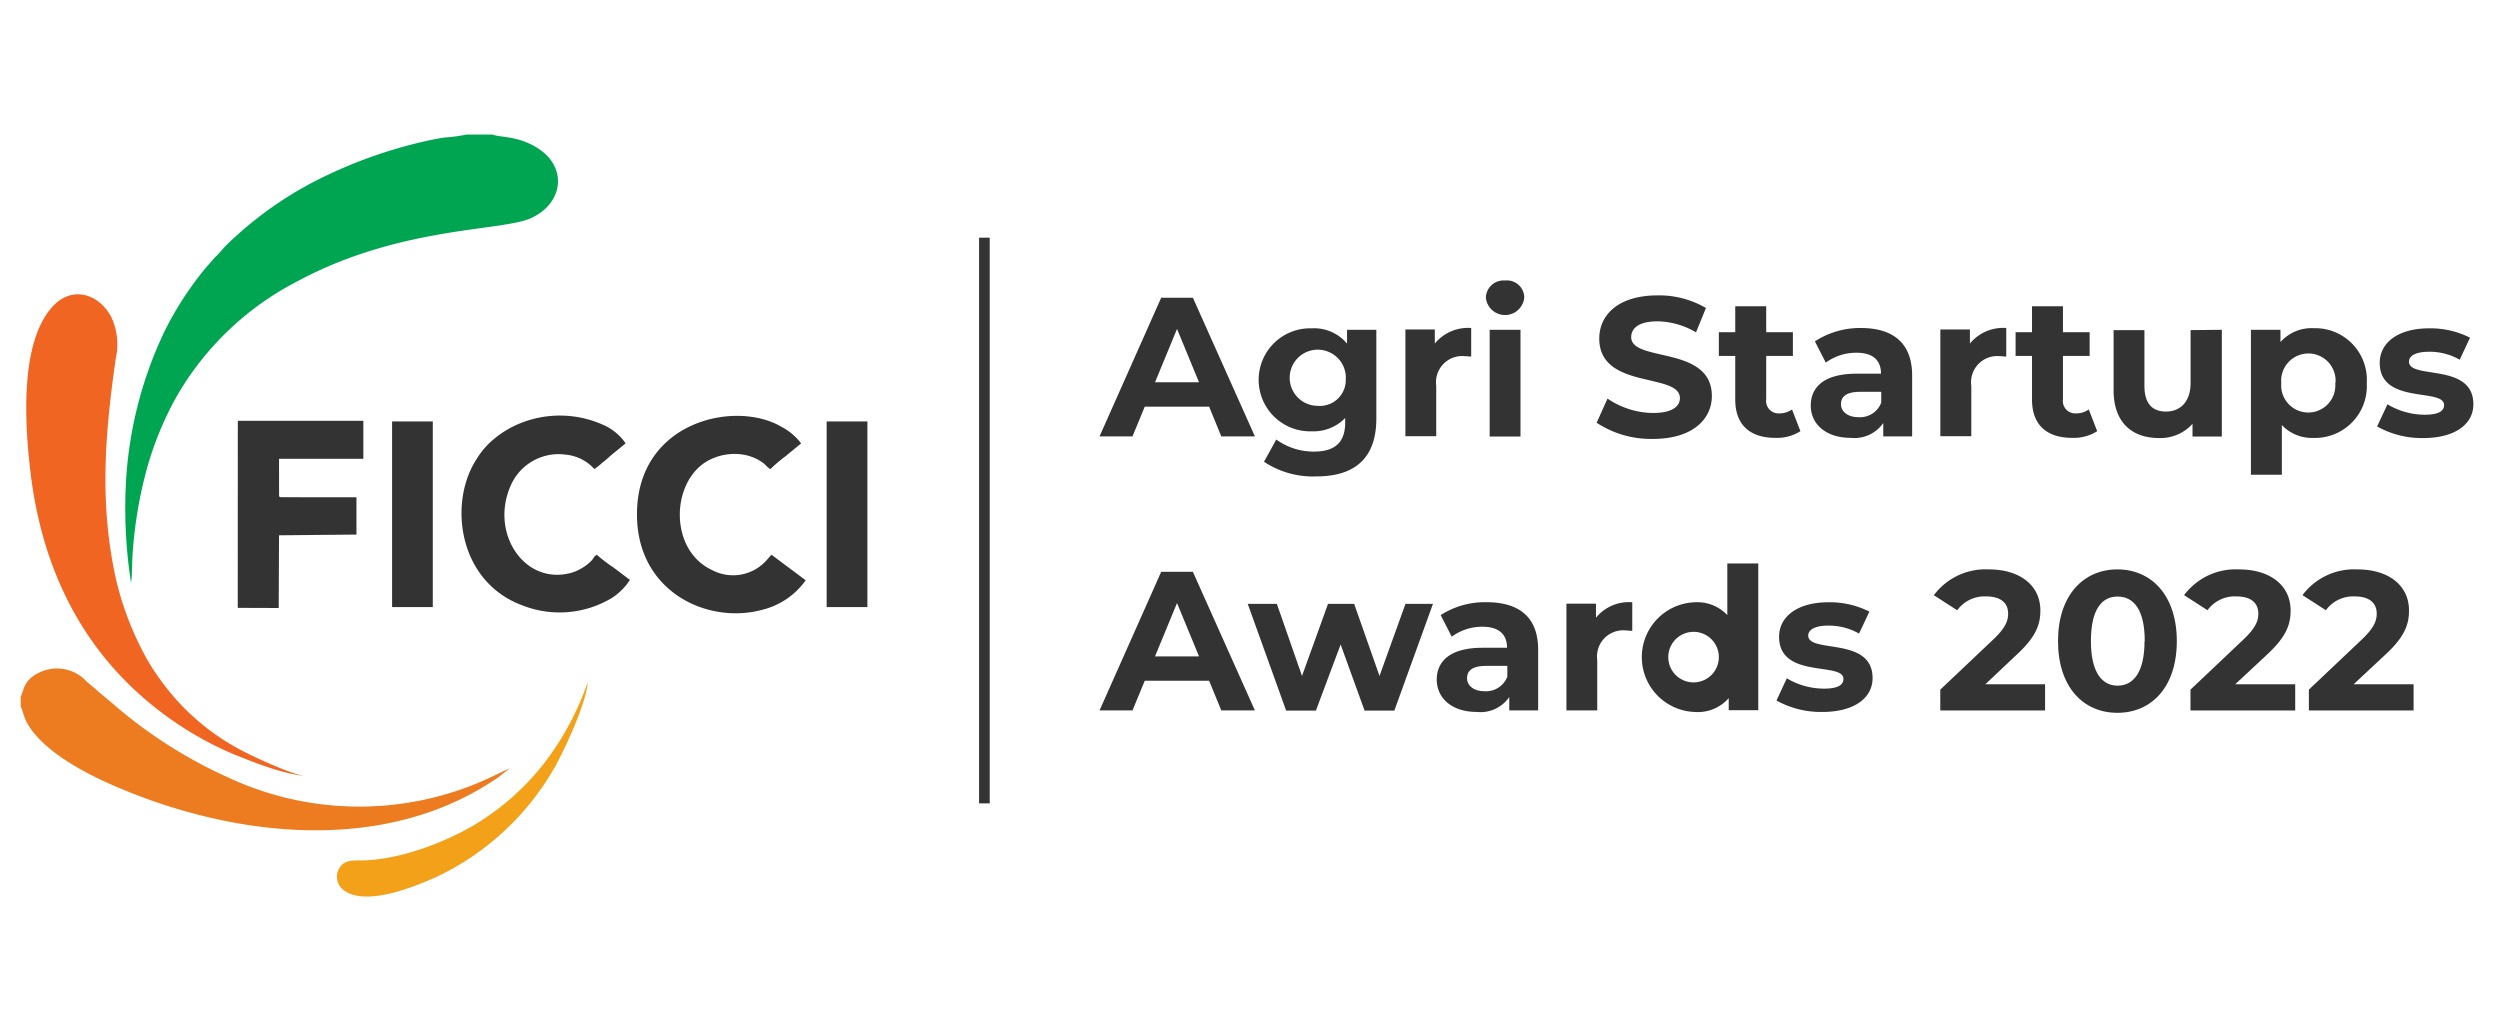 <svg id="agri-startup" xmlns="http://www.w3.org/2000/svg" width="235.197" height="97.004" viewBox="0 0 235.197 97.004">
  <rect id="Rectangle_4" data-name="Rectangle 4" width="235.197" height="97.004" fill="#fff"/>
  <g id="Group_8" data-name="Group 8" transform="translate(1.948 12.66)">
    <path id="Path_15" data-name="Path 15" d="M50.242,0H47.77a14.263,14.263,0,0,1-2.052.276c-.671.1-1.3.232-1.945.377A44.146,44.146,0,0,0,33.45,4.424a34.933,34.933,0,0,0-8.158,5.88c-.414.389-.7.8-1.117,1.192-.232.22-.339.4-.558.628s-.383.439-.546.628A31.288,31.288,0,0,0,19.425,18.4,37.745,37.745,0,0,0,15.71,33.384a46.066,46.066,0,0,0,.508,8.785c.119-.74.088-1.839.144-2.636a40.682,40.682,0,0,1,1.1-7.135A30.748,30.748,0,0,1,20.6,24.479,27.8,27.8,0,0,1,31.988,13.743C41.495,8.66,50.964,9.1,53.757,7.9c3.094-1.33,3.6-4.769.753-6.6C52.633.088,50.908.289,50.242,0Z" transform="translate(-5.84)" fill="#00a551" fill-rule="evenodd"/>
    <path id="Path_16" data-name="Path 16" d="M27.187,69.3c-1.381-.157-5.1-1.883-6.426-2.617a21.756,21.756,0,0,1-7.273-6.419,19.239,19.239,0,0,1-1.744-2.818A28.966,28.966,0,0,1,9.284,50.8C7.7,43.681,8.229,37.161,9.252,29.982a5.99,5.99,0,0,0-.389-3.822c-1.142-2.272-3.8-3.138-5.685-.91C.31,28.614.643,35.768,1.233,40.725,2.419,50.546,6.7,58.484,14.448,63.943A31.564,31.564,0,0,0,20.3,67.2c1.092.439,2.134.86,3.313,1.255a18.78,18.78,0,0,0,3.571.847Z" transform="translate(-0.31 -8.923)" fill="#f16522" fill-rule="evenodd"/>
    <path id="Path_17" data-name="Path 17" d="M0,82.7v.916c.2.4.295.979.565,1.481,1.418,2.629,5.309,4.7,8,5.88,11.333,4.976,25.728,6.67,36.4-.728l1.054-.828c-.891.4-1.826.885-2.786,1.293a29.13,29.13,0,0,1-23.588-.364A44.409,44.409,0,0,1,9.519,84.074L7.285,82.192c-.326-.314-.766-.628-1.092-.941a3.8,3.8,0,0,0-4.455-.828C.289,81.112.307,82.041,0,82.7Z" transform="translate(0 -29.807)" fill="#ec7c1f" fill-rule="evenodd"/>
    <path id="Path_18" data-name="Path 18" d="M108.254,57.63l-3.2-2.391c-.169.151-.27.307-.458.5a4.217,4.217,0,0,1-5.133.941C95.39,54.794,95.584,48.4,99,46.429a5.208,5.208,0,0,1,3.276-.628,4.462,4.462,0,0,1,1.487.483c.791.427.778.678,1.18.891a14.571,14.571,0,0,1,1.437-1.217l1.456-1.2a5.6,5.6,0,0,0-1.883-1.575c-4.43-2.592-13.943-.4-13.548,8.785.295,6.859,6.7,9.8,11.722,8.459a7.091,7.091,0,0,0,4.123-2.767Z" transform="translate(-34.414 -15.706)" fill="#333" fill-rule="evenodd"/>
    <path id="Path_19" data-name="Path 19" d="M81.947,57.607l-1.556-1.18a14.613,14.613,0,0,1-1.575-1.2c-.307.188-.245.257-.477.533a4.612,4.612,0,0,1-1.807,1.13c-4.518,1.355-7.919-3.8-5.723-8.377a4.92,4.92,0,0,1,5.127-2.7,4.135,4.135,0,0,1,2.648,1.349,5.535,5.535,0,0,0,.74-.59,7.292,7.292,0,0,0,.74-.628l1.462-1.2a4.913,4.913,0,0,0-1.832-1.606,9.926,9.926,0,0,0-8.5-.1,9.155,9.155,0,0,0-2.1,1.337,7.417,7.417,0,0,0-1.606,1.883c-2.642,4.06-1.732,11.49,4.324,13.73a9.557,9.557,0,0,0,8.377-.671,5.572,5.572,0,0,0,1.757-1.751Z" transform="translate(-24.617 -15.695)" fill="#333" fill-rule="evenodd"/>
    <path id="Path_20" data-name="Path 20" d="M36.424,53.684l7.285-.069V50.108L36.581,50.1l-.151-.063-.006-3.552h7.932V42.91H32.546l-.006,17.6,3.853.013.031-6.834Z" transform="translate(-12.121 -15.983)" fill="#333" fill-rule="evenodd"/>
    <path id="Path_21" data-name="Path 21" d="M71,82.1a26.87,26.87,0,0,1-3.765,7.179,23.481,23.481,0,0,1-5.56,5.378c-2.993,2.14-8.208,4.255-12.211,4.211-.7,0-1.456,0-1.883.816a1.569,1.569,0,0,0,.42,1.952c2.077,1.625,6.689-.3,8.641-1.155A25.182,25.182,0,0,0,67.983,89.95C68.911,88.25,70.9,83.97,71,82.1Z" transform="translate(-17.656 -30.581)" fill="#f3a119" fill-rule="evenodd"/>
    <path id="Path_22" data-name="Path 22" d="M55.68,43.01h3.828V60.474H55.68Z" transform="translate(-20.74 -16.021)" fill="#333" fill-rule="evenodd"/>
    <path id="Path_23" data-name="Path 23" d="M120.83,43.01h3.834V60.474H120.83Z" transform="translate(-45.008 -16.021)" fill="#333" fill-rule="evenodd"/>
    <path id="Path_24" data-name="Path 24" d="M172.054,34.707H166l-1.155,2.8h-3.1l5.8-13.046h2.981l5.836,13.046H173.2Zm-.948-2.29-2.071-5.02-2.071,5.02Z" transform="translate(-60.25 -9.111)" fill="#333"/>
    <path id="Path_25" data-name="Path 25" d="M196.658,29.184V37.53c0,3.727-2.014,5.447-5.648,5.447a8.277,8.277,0,0,1-4.92-1.381l1.155-2.09a5.986,5.986,0,0,0,3.539,1.136c2.052,0,2.943-.929,2.943-2.736V37.48a4.129,4.129,0,0,1-3.138,1.255,4.847,4.847,0,1,1,0-9.689,4.035,4.035,0,0,1,3.313,1.437v-1.3Zm-2.874,4.694a2.642,2.642,0,1,0-2.623,2.46,2.435,2.435,0,0,0,2.623-2.46Z" transform="translate(-69.122 -10.817)" fill="#333"/>
    <path id="Path_26" data-name="Path 26" d="M213.784,28.993v2.686c-.238,0-.427-.038-.628-.038a2.464,2.464,0,0,0-2.661,2.8v4.731h-2.9V29.131h2.767v1.324a4.054,4.054,0,0,1,3.427-1.462Z" transform="translate(-77.324 -10.795)" fill="#333"/>
    <path id="Path_27" data-name="Path 27" d="M219.66,23.493a1.663,1.663,0,0,1,1.807-1.619,1.632,1.632,0,0,1,1.807,1.563,1.814,1.814,0,0,1-3.614.056Zm.358,3.018h2.9v10.04h-2.9Z" transform="translate(-81.82 -8.144)" fill="#333"/>
    <path id="Path_28" data-name="Path 28" d="M236.27,36.089l1.023-2.272a7.693,7.693,0,0,0,4.3,1.355c1.788,0,2.51-.628,2.51-1.393,0-2.441-7.587-.766-7.587-5.61,0-2.221,1.788-4.06,5.5-4.06a8.748,8.748,0,0,1,4.537,1.186l-.935,2.29A7.354,7.354,0,0,0,242,26.55c-1.788,0-2.479.665-2.479,1.487,0,2.4,7.587.747,7.587,5.535,0,2.177-1.807,4.041-5.535,4.041a9.306,9.306,0,0,1-5.309-1.525Z" transform="translate(-88.007 -8.98)" fill="#333"/>
    <path id="Path_29" data-name="Path 29" d="M262.264,37.493a4.11,4.11,0,0,1-2.366.628c-2.366,0-3.765-1.211-3.765-3.6v-4.11H254.59v-2.23h1.544V25.74h2.912v2.441h2.51v2.234h-2.51v4.079a1.167,1.167,0,0,0,1.255,1.324,2,2,0,0,0,1.173-.37Z" transform="translate(-94.831 -9.588)" fill="#333"/>
    <path id="Path_30" data-name="Path 30" d="M277.908,33.474V39.2h-2.717V37.942a3.3,3.3,0,0,1-3.056,1.393c-2.347,0-3.765-1.3-3.765-3.037s1.255-3,4.3-3h2.309c0-1.255-.747-1.97-2.309-1.97a4.819,4.819,0,0,0-2.887.929l-1.023-2A7.762,7.762,0,0,1,273.083,29C276.139,29,277.908,30.437,277.908,33.474ZM275,36.028V35.005h-2c-1.355,0-1.788.5-1.788,1.173s.628,1.211,1.644,1.211A2.14,2.14,0,0,0,275,36.028Z" transform="translate(-99.964 -10.802)" fill="#333"/>
    <path id="Path_31" data-name="Path 31" d="M294,28.994V31.68c-.238,0-.427-.038-.627-.038a2.464,2.464,0,0,0-2.661,2.8v4.731H287.8V29.132h2.78v1.324A4.054,4.054,0,0,1,294,28.994Z" transform="translate(-107.202 -10.796)" fill="#333"/>
    <path id="Path_32" data-name="Path 32" d="M306.755,37.493a4.11,4.11,0,0,1-2.366.628c-2.366,0-3.765-1.211-3.765-3.6v-4.11H299.08v-2.23h1.544V25.74h2.912v2.441h2.51v2.234h-2.51v4.079a1.167,1.167,0,0,0,1.255,1.324,2,2,0,0,0,1.173-.37Z" transform="translate(-111.403 -9.588)" fill="#333"/>
    <path id="Path_33" data-name="Path 33" d="M323.958,29.27V39.31H321.2V38.118a4.066,4.066,0,0,1-3.138,1.337c-2.51,0-4.286-1.412-4.286-4.506V29.3h2.9v5.24c0,1.675.747,2.422,2.033,2.422s2.309-.86,2.309-2.7V29.3Z" transform="translate(-116.879 -10.903)" fill="#333"/>
    <path id="Path_34" data-name="Path 34" d="M345.26,34.191a4.877,4.877,0,0,1-5.02,5.158,3.878,3.878,0,0,1-2.968-1.211v4.675H334.36V29.177h2.78v1.155a3.909,3.909,0,0,1,3.138-1.305,4.856,4.856,0,0,1,4.982,5.164Zm-2.943,0a2.56,2.56,0,1,0-5.1,0,2.548,2.548,0,1,0,5.077,0Z" transform="translate(-124.545 -10.81)" fill="#333"/>
    <path id="Path_35" data-name="Path 35" d="M353.28,38.28l.973-2.083a6.846,6.846,0,0,0,3.483.979c1.343,0,1.845-.351,1.845-.91,0-1.644-6.055,0-6.055-3.972,0-1.883,1.713-3.244,4.637-3.244a8.264,8.264,0,0,1,3.859.879L361.049,32a5.679,5.679,0,0,0-2.887-.747c-1.3,0-1.883.408-1.883.929,0,1.713,6.056.056,6.056,4.01,0,1.883-1.732,3.181-4.731,3.181a8.622,8.622,0,0,1-4.324-1.092Z" transform="translate(-131.592 -10.82)" fill="#333"/>
    <path id="Path_36" data-name="Path 36" d="M172.054,75.8H166l-1.155,2.792h-3.1l5.8-13.04h2.981l5.836,13.04H173.2Zm-.948-2.29-2.071-5.02-2.071,5.02Z" transform="translate(-60.25 -24.416)" fill="#333"/>
    <path id="Path_37" data-name="Path 37" d="M201.386,70.36,197.753,80.4h-2.8L192.7,74.182,190.373,80.4h-2.8L183.96,70.36h2.74l2.366,6.783,2.447-6.783h2.46l2.385,6.783L198.8,70.36Z" transform="translate(-68.523 -26.208)" fill="#333"/>
    <path id="Path_38" data-name="Path 38" d="M221.838,74.57v5.717h-2.717V79.032a3.288,3.288,0,0,1-3.056,1.4c-2.353,0-3.765-1.305-3.765-3.037s1.255-3,4.3-3h2.309c0-1.255-.747-1.977-2.309-1.977a4.832,4.832,0,0,0-2.893.935L212.67,71.32a7.7,7.7,0,0,1,4.324-1.211C220.069,70.115,221.838,71.533,221.838,74.57Zm-2.9,2.554V76.1h-2c-1.362,0-1.788.5-1.788,1.173s.627,1.211,1.638,1.211a2.146,2.146,0,0,0,2.146-1.355Z" transform="translate(-79.079 -26.114)" fill="#333"/>
    <path id="Path_39" data-name="Path 39" d="M237.93,70.12v2.686c-.245,0-.427-.038-.628-.038a2.463,2.463,0,0,0-2.667,2.792v4.731h-2.9V70.252h2.78v1.324a3.981,3.981,0,0,1,3.42-1.456Z" transform="translate(-86.316 -26.119)" fill="#333"/>
    <path id="Path_40" data-name="Path 40" d="M254.008,64.3V78.105h-2.78V76.969a3.84,3.84,0,0,1-3.138,1.305,5.163,5.163,0,0,1,0-10.323,3.859,3.859,0,0,1,3.006,1.211V64.3Z" transform="translate(-90.54 -23.951)" fill="#333"/>
    <path id="Path_41" data-name="Path 41" d="M263.23,79.362l.973-2.09a6.846,6.846,0,0,0,3.483.973c1.343,0,1.845-.358,1.845-.916,0-1.638-6.055.038-6.055-3.966,0-1.883,1.713-3.244,4.637-3.244a8.246,8.246,0,0,1,3.859.879L271,73.062a5.785,5.785,0,0,0-2.9-.747c-1.3,0-1.883.414-1.883.935,0,1.713,6.055.056,6.055,4,0,1.883-1.732,3.188-4.731,3.188a8.622,8.622,0,0,1-4.317-1.079Z" transform="translate(-98.05 -26.118)" fill="#333"/>
    <path id="Path_42" data-name="Path 42" d="M297.287,76v2.46h-9.858V76.5l5.02-4.75c1.155-1.1,1.362-1.77,1.362-2.4,0-1.023-.709-1.619-2.09-1.619a3.175,3.175,0,0,0-2.7,1.305l-2.2-1.418A6.079,6.079,0,0,1,292,65.19c2.9,0,4.844,1.493,4.844,3.859,0,1.255-.351,2.422-2.177,4.116l-3,2.83Z" transform="translate(-106.837 -24.282)" fill="#333"/>
    <path id="Path_43" data-name="Path 43" d="M305.44,71.936c0-4.3,2.385-6.746,5.585-6.746s5.591,2.441,5.591,6.746-2.366,6.746-5.591,6.746S305.44,76.241,305.44,71.936Zm8.158,0c0-2.962-1.042-4.192-2.554-4.192s-2.51,1.255-2.51,4.192,1.042,4.192,2.51,4.192,2.535-1.23,2.535-4.192Z" transform="translate(-113.772 -24.282)" fill="#333"/>
    <path id="Path_44" data-name="Path 44" d="M334.794,76v2.46h-9.852V76.5l5.02-4.75c1.155-1.1,1.362-1.77,1.362-2.4,0-1.023-.709-1.619-2.083-1.619a3.181,3.181,0,0,0-2.7,1.3l-2.2-1.418a6.059,6.059,0,0,1,5.177-2.422c2.9,0,4.844,1.493,4.844,3.859,0,1.255-.351,2.422-2.177,4.116L329.147,76Z" transform="translate(-120.812 -24.282)" fill="#333"/>
    <line id="Line_1" data-name="Line 1" y2="53.219" transform="translate(90.663 9.701)" fill="none" stroke="#333" stroke-miterlimit="10" stroke-width="1"/>
    <path id="Path_45" data-name="Path 45" d="M334.794,76v2.46h-9.852V76.5l5.02-4.75c1.155-1.1,1.362-1.77,1.362-2.4,0-1.023-.709-1.619-2.083-1.619a3.181,3.181,0,0,0-2.7,1.3l-2.2-1.418a6.059,6.059,0,0,1,5.177-2.422c2.9,0,4.844,1.493,4.844,3.859,0,1.255-.351,2.422-2.177,4.116L329.147,76Z" transform="translate(-109.674 -24.282)" fill="#333"/>
    <path id="Path_46" data-name="Path 46" d="M250.208,72.071a2.378,2.378,0,1,0,.039.039Z" transform="translate(-91.166 -24.611)" fill="#fff"/>
  </g>
</svg>
